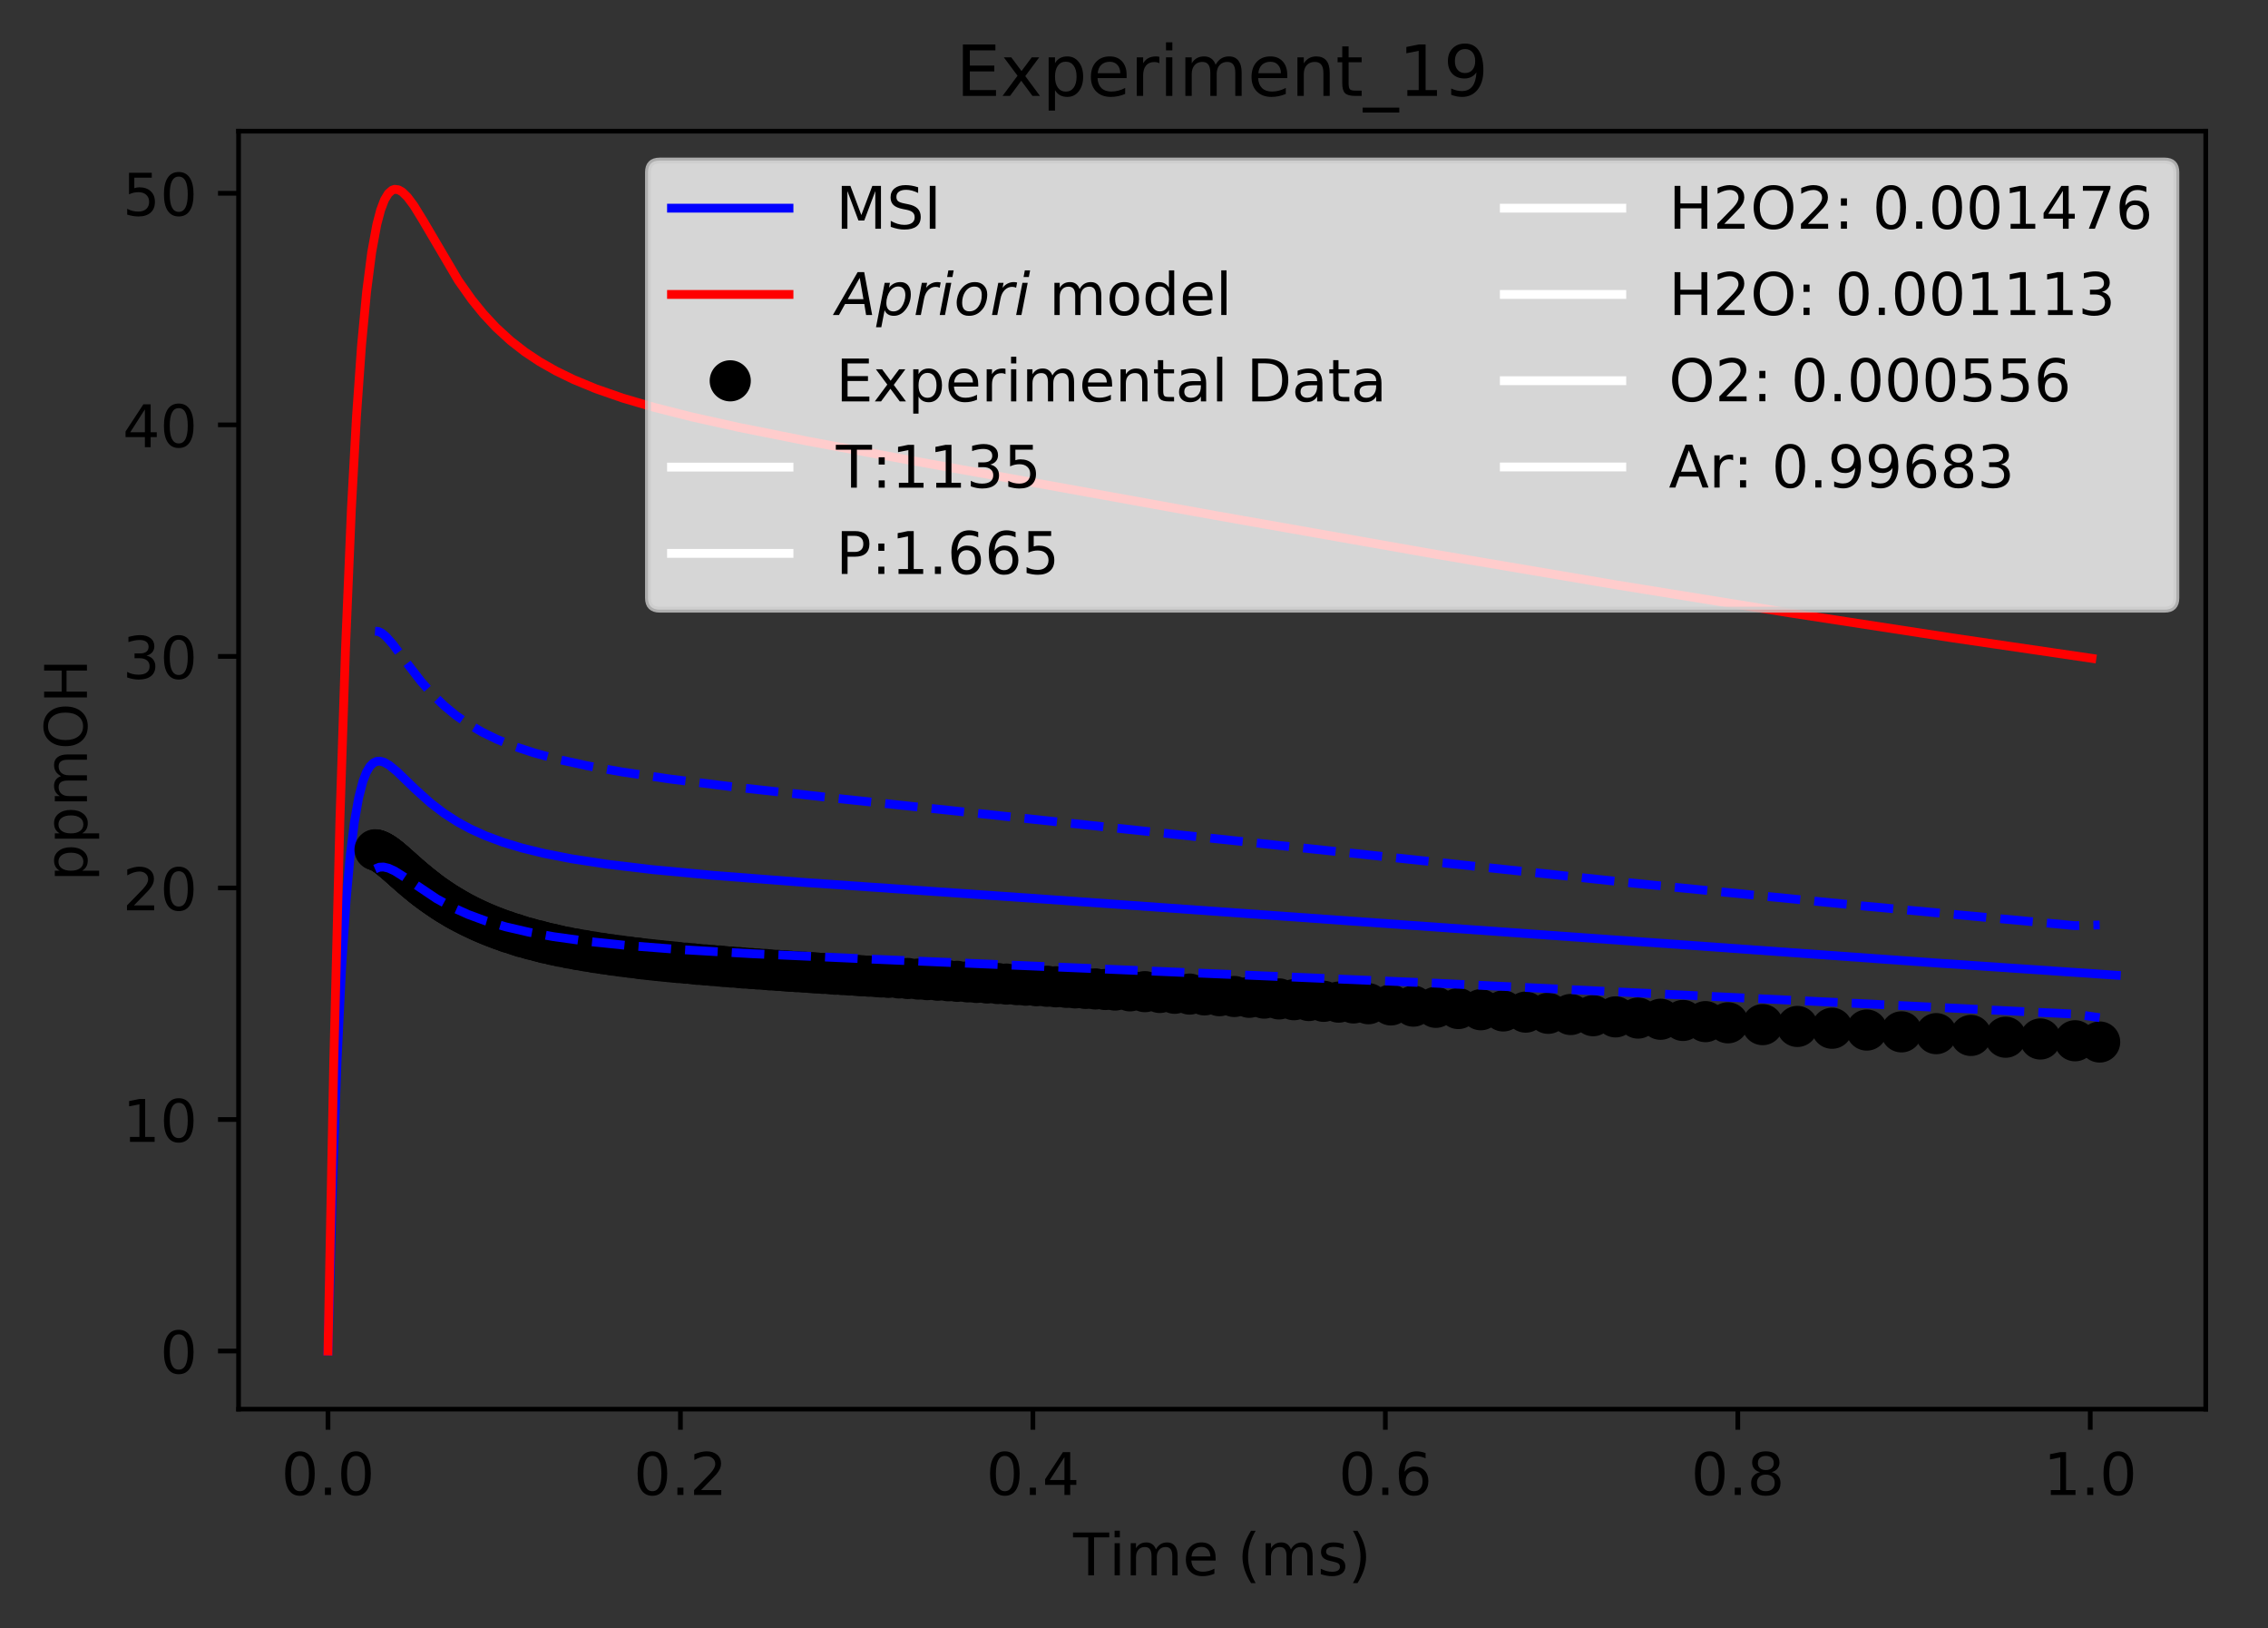 <?xml version="1.0" encoding="utf-8" standalone="no"?>
<!DOCTYPE svg PUBLIC "-//W3C//DTD SVG 1.1//EN"
  "http://www.w3.org/Graphics/SVG/1.1/DTD/svg11.dtd">
<!-- Created with matplotlib (http://matplotlib.org/) -->
<svg height="277pt" version="1.1" viewBox="0 0 386 277" width="386pt" xmlns="http://www.w3.org/2000/svg" xmlns:xlink="http://www.w3.org/1999/xlink">
 <rect x="0" y="0" width="386" height="277" fill="#333333" stroke="none"/>
 <defs>
  <style type="text/css">
*{stroke-linecap:butt;stroke-linejoin:round;}
  </style>
 </defs>
 <g id="figure_1">
  <g id="patch_1">
   <path d="M 0 277.314 
L 386.103 277.314 
L 386.103 0 
L 0 0 
z
" style="fill:none;"/>
  </g>
  <g id="axes_1">
   <g id="patch_2">
    <path d="M 40.603 239.758 
L 375.403 239.758 
L 375.403 22.318 
L 40.603 22.318 
z
" style="fill:none;"/>
   </g>
   <g id="matplotlib.axis_1">
    <g id="xtick_1">
     <g id="line2d_1">
      <defs>
       <path d="M 0 0 
L 0 3.5 
" id="mba4db82a99" style="stroke:#000000;stroke-width:0.8;"/>
      </defs>
      <g>
       <use style="stroke:#000000;stroke-width:0.8;" x="55.821" xlink:href="#mba4db82a99" y="239.758"/>
      </g>
     </g>
     <g id="text_1">
      <!-- 0.0 -->
      <defs>
       <path d="M 31.781 66.406 
Q 24.172 66.406 20.328 58.906 
Q 16.5 51.422 16.5 36.375 
Q 16.5 21.391 20.328 13.891 
Q 24.172 6.391 31.781 6.391 
Q 39.453 6.391 43.281 13.891 
Q 47.125 21.391 47.125 36.375 
Q 47.125 51.422 43.281 58.906 
Q 39.453 66.406 31.781 66.406 
z
M 31.781 74.219 
Q 44.047 74.219 50.516 64.516 
Q 56.984 54.828 56.984 36.375 
Q 56.984 17.969 50.516 8.266 
Q 44.047 -1.422 31.781 -1.422 
Q 19.531 -1.422 13.062 8.266 
Q 6.594 17.969 6.594 36.375 
Q 6.594 54.828 13.062 64.516 
Q 19.531 74.219 31.781 74.219 
z
" id="DejaVuSans-30"/>
       <path d="M 10.688 12.406 
L 21 12.406 
L 21 0 
L 10.688 0 
z
" id="DejaVuSans-2e"/>
      </defs>
      <g transform="translate(47.87 254.357)scale(0.1 -0.1)">
       <use xlink:href="#DejaVuSans-30"/>
       <use x="63.623" xlink:href="#DejaVuSans-2e"/>
       <use x="95.41" xlink:href="#DejaVuSans-30"/>
      </g>
     </g>
    </g>
    <g id="xtick_2">
     <g id="line2d_2">
      <g>
       <use style="stroke:#000000;stroke-width:0.8;" x="115.807" xlink:href="#mba4db82a99" y="239.758"/>
      </g>
     </g>
     <g id="text_2">
      <!-- 0.2 -->
      <defs>
       <path d="M 19.188 8.297 
L 53.609 8.297 
L 53.609 0 
L 7.328 0 
L 7.328 8.297 
Q 12.938 14.109 22.625 23.891 
Q 32.328 33.688 34.812 36.531 
Q 39.547 41.844 41.422 45.531 
Q 43.312 49.219 43.312 52.781 
Q 43.312 58.594 39.234 62.25 
Q 35.156 65.922 28.609 65.922 
Q 23.969 65.922 18.812 64.312 
Q 13.672 62.703 7.812 59.422 
L 7.812 69.391 
Q 13.766 71.781 18.938 73 
Q 24.125 74.219 28.422 74.219 
Q 39.75 74.219 46.484 68.547 
Q 53.219 62.891 53.219 53.422 
Q 53.219 48.922 51.531 44.891 
Q 49.859 40.875 45.406 35.406 
Q 44.188 33.984 37.641 27.219 
Q 31.109 20.453 19.188 8.297 
z
" id="DejaVuSans-32"/>
      </defs>
      <g transform="translate(107.855 254.357)scale(0.1 -0.1)">
       <use xlink:href="#DejaVuSans-30"/>
       <use x="63.623" xlink:href="#DejaVuSans-2e"/>
       <use x="95.41" xlink:href="#DejaVuSans-32"/>
      </g>
     </g>
    </g>
    <g id="xtick_3">
     <g id="line2d_3">
      <g>
       <use style="stroke:#000000;stroke-width:0.8;" x="175.792" xlink:href="#mba4db82a99" y="239.758"/>
      </g>
     </g>
     <g id="text_3">
      <!-- 0.4 -->
      <defs>
       <path d="M 37.797 64.312 
L 12.891 25.391 
L 37.797 25.391 
z
M 35.203 72.906 
L 47.609 72.906 
L 47.609 25.391 
L 58.016 25.391 
L 58.016 17.188 
L 47.609 17.188 
L 47.609 0 
L 37.797 0 
L 37.797 17.188 
L 4.891 17.188 
L 4.891 26.703 
z
" id="DejaVuSans-34"/>
      </defs>
      <g transform="translate(167.841 254.357)scale(0.1 -0.1)">
       <use xlink:href="#DejaVuSans-30"/>
       <use x="63.623" xlink:href="#DejaVuSans-2e"/>
       <use x="95.41" xlink:href="#DejaVuSans-34"/>
      </g>
     </g>
    </g>
    <g id="xtick_4">
     <g id="line2d_4">
      <g>
       <use style="stroke:#000000;stroke-width:0.8;" x="235.778" xlink:href="#mba4db82a99" y="239.758"/>
      </g>
     </g>
     <g id="text_4">
      <!-- 0.6 -->
      <defs>
       <path d="M 33.016 40.375 
Q 26.375 40.375 22.484 35.828 
Q 18.609 31.297 18.609 23.391 
Q 18.609 15.531 22.484 10.953 
Q 26.375 6.391 33.016 6.391 
Q 39.656 6.391 43.531 10.953 
Q 47.406 15.531 47.406 23.391 
Q 47.406 31.297 43.531 35.828 
Q 39.656 40.375 33.016 40.375 
z
M 52.594 71.297 
L 52.594 62.312 
Q 48.875 64.062 45.094 64.984 
Q 41.312 65.922 37.594 65.922 
Q 27.828 65.922 22.672 59.328 
Q 17.531 52.734 16.797 39.406 
Q 19.672 43.656 24.016 45.922 
Q 28.375 48.188 33.594 48.188 
Q 44.578 48.188 50.953 41.516 
Q 57.328 34.859 57.328 23.391 
Q 57.328 12.156 50.688 5.359 
Q 44.047 -1.422 33.016 -1.422 
Q 20.359 -1.422 13.672 8.266 
Q 6.984 17.969 6.984 36.375 
Q 6.984 53.656 15.188 63.938 
Q 23.391 74.219 37.203 74.219 
Q 40.922 74.219 44.703 73.484 
Q 48.484 72.75 52.594 71.297 
z
" id="DejaVuSans-36"/>
      </defs>
      <g transform="translate(227.826 254.357)scale(0.1 -0.1)">
       <use xlink:href="#DejaVuSans-30"/>
       <use x="63.623" xlink:href="#DejaVuSans-2e"/>
       <use x="95.41" xlink:href="#DejaVuSans-36"/>
      </g>
     </g>
    </g>
    <g id="xtick_5">
     <g id="line2d_5">
      <g>
       <use style="stroke:#000000;stroke-width:0.8;" x="295.764" xlink:href="#mba4db82a99" y="239.758"/>
      </g>
     </g>
     <g id="text_5">
      <!-- 0.8 -->
      <defs>
       <path d="M 31.781 34.625 
Q 24.75 34.625 20.719 30.859 
Q 16.703 27.094 16.703 20.516 
Q 16.703 13.922 20.719 10.156 
Q 24.75 6.391 31.781 6.391 
Q 38.812 6.391 42.859 10.172 
Q 46.922 13.969 46.922 20.516 
Q 46.922 27.094 42.891 30.859 
Q 38.875 34.625 31.781 34.625 
z
M 21.922 38.812 
Q 15.578 40.375 12.031 44.719 
Q 8.5 49.078 8.5 55.328 
Q 8.5 64.062 14.719 69.141 
Q 20.953 74.219 31.781 74.219 
Q 42.672 74.219 48.875 69.141 
Q 55.078 64.062 55.078 55.328 
Q 55.078 49.078 51.531 44.719 
Q 48 40.375 41.703 38.812 
Q 48.828 37.156 52.797 32.312 
Q 56.781 27.484 56.781 20.516 
Q 56.781 9.906 50.312 4.234 
Q 43.844 -1.422 31.781 -1.422 
Q 19.734 -1.422 13.25 4.234 
Q 6.781 9.906 6.781 20.516 
Q 6.781 27.484 10.781 32.312 
Q 14.797 37.156 21.922 38.812 
z
M 18.312 54.391 
Q 18.312 48.734 21.844 45.562 
Q 25.391 42.391 31.781 42.391 
Q 38.141 42.391 41.719 45.562 
Q 45.312 48.734 45.312 54.391 
Q 45.312 60.062 41.719 63.234 
Q 38.141 66.406 31.781 66.406 
Q 25.391 66.406 21.844 63.234 
Q 18.312 60.062 18.312 54.391 
z
" id="DejaVuSans-38"/>
      </defs>
      <g transform="translate(287.812 254.357)scale(0.1 -0.1)">
       <use xlink:href="#DejaVuSans-30"/>
       <use x="63.623" xlink:href="#DejaVuSans-2e"/>
       <use x="95.41" xlink:href="#DejaVuSans-38"/>
      </g>
     </g>
    </g>
    <g id="xtick_6">
     <g id="line2d_6">
      <g>
       <use style="stroke:#000000;stroke-width:0.8;" x="355.749" xlink:href="#mba4db82a99" y="239.758"/>
      </g>
     </g>
     <g id="text_6">
      <!-- 1.0 -->
      <defs>
       <path d="M 12.406 8.297 
L 28.516 8.297 
L 28.516 63.922 
L 10.984 60.406 
L 10.984 69.391 
L 28.422 72.906 
L 38.281 72.906 
L 38.281 8.297 
L 54.391 8.297 
L 54.391 0 
L 12.406 0 
z
" id="DejaVuSans-31"/>
      </defs>
      <g transform="translate(347.798 254.357)scale(0.1 -0.1)">
       <use xlink:href="#DejaVuSans-31"/>
       <use x="63.623" xlink:href="#DejaVuSans-2e"/>
       <use x="95.41" xlink:href="#DejaVuSans-30"/>
      </g>
     </g>
    </g>
    <g id="text_7">
     <!-- Time (ms) -->
     <defs>
      <path d="M -0.297 72.906 
L 61.375 72.906 
L 61.375 64.594 
L 35.5 64.594 
L 35.5 0 
L 25.594 0 
L 25.594 64.594 
L -0.297 64.594 
z
" id="DejaVuSans-54"/>
      <path d="M 9.422 54.688 
L 18.406 54.688 
L 18.406 0 
L 9.422 0 
z
M 9.422 75.984 
L 18.406 75.984 
L 18.406 64.594 
L 9.422 64.594 
z
" id="DejaVuSans-69"/>
      <path d="M 52 44.188 
Q 55.375 50.25 60.062 53.125 
Q 64.75 56 71.094 56 
Q 79.641 56 84.281 50.016 
Q 88.922 44.047 88.922 33.016 
L 88.922 0 
L 79.891 0 
L 79.891 32.719 
Q 79.891 40.578 77.094 44.375 
Q 74.312 48.188 68.609 48.188 
Q 61.625 48.188 57.562 43.547 
Q 53.516 38.922 53.516 30.906 
L 53.516 0 
L 44.484 0 
L 44.484 32.719 
Q 44.484 40.625 41.703 44.406 
Q 38.922 48.188 33.109 48.188 
Q 26.219 48.188 22.156 43.531 
Q 18.109 38.875 18.109 30.906 
L 18.109 0 
L 9.078 0 
L 9.078 54.688 
L 18.109 54.688 
L 18.109 46.188 
Q 21.188 51.219 25.484 53.609 
Q 29.781 56 35.688 56 
Q 41.656 56 45.828 52.969 
Q 50 49.953 52 44.188 
z
" id="DejaVuSans-6d"/>
      <path d="M 56.203 29.594 
L 56.203 25.203 
L 14.891 25.203 
Q 15.484 15.922 20.484 11.062 
Q 25.484 6.203 34.422 6.203 
Q 39.594 6.203 44.453 7.469 
Q 49.312 8.734 54.109 11.281 
L 54.109 2.781 
Q 49.266 0.734 44.188 -0.344 
Q 39.109 -1.422 33.891 -1.422 
Q 20.797 -1.422 13.156 6.188 
Q 5.516 13.812 5.516 26.812 
Q 5.516 40.234 12.766 48.109 
Q 20.016 56 32.328 56 
Q 43.359 56 49.781 48.891 
Q 56.203 41.797 56.203 29.594 
z
M 47.219 32.234 
Q 47.125 39.594 43.094 43.984 
Q 39.062 48.391 32.422 48.391 
Q 24.906 48.391 20.391 44.141 
Q 15.875 39.891 15.188 32.172 
z
" id="DejaVuSans-65"/>
      <path id="DejaVuSans-20"/>
      <path d="M 31 75.875 
Q 24.469 64.656 21.281 53.656 
Q 18.109 42.672 18.109 31.391 
Q 18.109 20.125 21.312 9.062 
Q 24.516 -2 31 -13.188 
L 23.188 -13.188 
Q 15.875 -1.703 12.234 9.375 
Q 8.594 20.453 8.594 31.391 
Q 8.594 42.281 12.203 53.312 
Q 15.828 64.359 23.188 75.875 
z
" id="DejaVuSans-28"/>
      <path d="M 44.281 53.078 
L 44.281 44.578 
Q 40.484 46.531 36.375 47.5 
Q 32.281 48.484 27.875 48.484 
Q 21.188 48.484 17.844 46.438 
Q 14.5 44.391 14.5 40.281 
Q 14.5 37.156 16.891 35.375 
Q 19.281 33.594 26.516 31.984 
L 29.594 31.297 
Q 39.156 29.25 43.188 25.516 
Q 47.219 21.781 47.219 15.094 
Q 47.219 7.469 41.188 3.016 
Q 35.156 -1.422 24.609 -1.422 
Q 20.219 -1.422 15.453 -0.562 
Q 10.688 0.297 5.422 2 
L 5.422 11.281 
Q 10.406 8.688 15.234 7.391 
Q 20.062 6.109 24.812 6.109 
Q 31.156 6.109 34.562 8.281 
Q 37.984 10.453 37.984 14.406 
Q 37.984 18.062 35.516 20.016 
Q 33.062 21.969 24.703 23.781 
L 21.578 24.516 
Q 13.234 26.266 9.516 29.906 
Q 5.812 33.547 5.812 39.891 
Q 5.812 47.609 11.281 51.797 
Q 16.75 56 26.812 56 
Q 31.781 56 36.172 55.266 
Q 40.578 54.547 44.281 53.078 
z
" id="DejaVuSans-73"/>
      <path d="M 8.016 75.875 
L 15.828 75.875 
Q 23.141 64.359 26.781 53.312 
Q 30.422 42.281 30.422 31.391 
Q 30.422 20.453 26.781 9.375 
Q 23.141 -1.703 15.828 -13.188 
L 8.016 -13.188 
Q 14.5 -2 17.703 9.062 
Q 20.906 20.125 20.906 31.391 
Q 20.906 42.672 17.703 53.656 
Q 14.5 64.656 8.016 75.875 
z
" id="DejaVuSans-29"/>
     </defs>
     <g transform="translate(182.65 268.035)scale(0.1 -0.1)">
      <use xlink:href="#DejaVuSans-54"/>
      <use x="61.037" xlink:href="#DejaVuSans-69"/>
      <use x="88.82" xlink:href="#DejaVuSans-6d"/>
      <use x="186.232" xlink:href="#DejaVuSans-65"/>
      <use x="247.756" xlink:href="#DejaVuSans-20"/>
      <use x="279.543" xlink:href="#DejaVuSans-28"/>
      <use x="318.557" xlink:href="#DejaVuSans-6d"/>
      <use x="415.969" xlink:href="#DejaVuSans-73"/>
      <use x="468.068" xlink:href="#DejaVuSans-29"/>
     </g>
    </g>
   </g>
   <g id="matplotlib.axis_2">
    <g id="ytick_1">
     <g id="line2d_7">
      <defs>
       <path d="M 0 0 
L -3.5 0 
" id="mf31b5144de" style="stroke:#000000;stroke-width:0.8;"/>
      </defs>
      <g>
       <use style="stroke:#000000;stroke-width:0.8;" x="40.603" xlink:href="#mf31b5144de" y="229.874"/>
      </g>
     </g>
     <g id="text_8">
      <!-- 0 -->
      <g transform="translate(27.241 233.674)scale(0.1 -0.1)">
       <use xlink:href="#DejaVuSans-30"/>
      </g>
     </g>
    </g>
    <g id="ytick_2">
     <g id="line2d_8">
      <g>
       <use style="stroke:#000000;stroke-width:0.8;" x="40.603" xlink:href="#mf31b5144de" y="190.477"/>
      </g>
     </g>
     <g id="text_9">
      <!-- 10 -->
      <g transform="translate(20.878 194.277)scale(0.1 -0.1)">
       <use xlink:href="#DejaVuSans-31"/>
       <use x="63.623" xlink:href="#DejaVuSans-30"/>
      </g>
     </g>
    </g>
    <g id="ytick_3">
     <g id="line2d_9">
      <g>
       <use style="stroke:#000000;stroke-width:0.8;" x="40.603" xlink:href="#mf31b5144de" y="151.08"/>
      </g>
     </g>
     <g id="text_10">
      <!-- 20 -->
      <g transform="translate(20.878 154.879)scale(0.1 -0.1)">
       <use xlink:href="#DejaVuSans-32"/>
       <use x="63.623" xlink:href="#DejaVuSans-30"/>
      </g>
     </g>
    </g>
    <g id="ytick_4">
     <g id="line2d_10">
      <g>
       <use style="stroke:#000000;stroke-width:0.8;" x="40.603" xlink:href="#mf31b5144de" y="111.683"/>
      </g>
     </g>
     <g id="text_11">
      <!-- 30 -->
      <defs>
       <path d="M 40.578 39.312 
Q 47.656 37.797 51.625 33 
Q 55.609 28.219 55.609 21.188 
Q 55.609 10.406 48.188 4.484 
Q 40.766 -1.422 27.094 -1.422 
Q 22.516 -1.422 17.656 -0.516 
Q 12.797 0.391 7.625 2.203 
L 7.625 11.719 
Q 11.719 9.328 16.594 8.109 
Q 21.484 6.891 26.812 6.891 
Q 36.078 6.891 40.938 10.547 
Q 45.797 14.203 45.797 21.188 
Q 45.797 27.641 41.281 31.266 
Q 36.766 34.906 28.719 34.906 
L 20.219 34.906 
L 20.219 43.016 
L 29.109 43.016 
Q 36.375 43.016 40.234 45.922 
Q 44.094 48.828 44.094 54.297 
Q 44.094 59.906 40.109 62.906 
Q 36.141 65.922 28.719 65.922 
Q 24.656 65.922 20.016 65.031 
Q 15.375 64.156 9.812 62.312 
L 9.812 71.094 
Q 15.438 72.656 20.344 73.438 
Q 25.25 74.219 29.594 74.219 
Q 40.828 74.219 47.359 69.109 
Q 53.906 64.016 53.906 55.328 
Q 53.906 49.266 50.438 45.094 
Q 46.969 40.922 40.578 39.312 
z
" id="DejaVuSans-33"/>
      </defs>
      <g transform="translate(20.878 115.482)scale(0.1 -0.1)">
       <use xlink:href="#DejaVuSans-33"/>
       <use x="63.623" xlink:href="#DejaVuSans-30"/>
      </g>
     </g>
    </g>
    <g id="ytick_5">
     <g id="line2d_11">
      <g>
       <use style="stroke:#000000;stroke-width:0.8;" x="40.603" xlink:href="#mf31b5144de" y="72.286"/>
      </g>
     </g>
     <g id="text_12">
      <!-- 40 -->
      <g transform="translate(20.878 76.085)scale(0.1 -0.1)">
       <use xlink:href="#DejaVuSans-34"/>
       <use x="63.623" xlink:href="#DejaVuSans-30"/>
      </g>
     </g>
    </g>
    <g id="ytick_6">
     <g id="line2d_12">
      <g>
       <use style="stroke:#000000;stroke-width:0.8;" x="40.603" xlink:href="#mf31b5144de" y="32.889"/>
      </g>
     </g>
     <g id="text_13">
      <!-- 50 -->
      <defs>
       <path d="M 10.797 72.906 
L 49.516 72.906 
L 49.516 64.594 
L 19.828 64.594 
L 19.828 46.734 
Q 21.969 47.469 24.109 47.828 
Q 26.266 48.188 28.422 48.188 
Q 40.625 48.188 47.75 41.5 
Q 54.891 34.812 54.891 23.391 
Q 54.891 11.625 47.562 5.094 
Q 40.234 -1.422 26.906 -1.422 
Q 22.312 -1.422 17.547 -0.641 
Q 12.797 0.141 7.719 1.703 
L 7.719 11.625 
Q 12.109 9.234 16.797 8.062 
Q 21.484 6.891 26.703 6.891 
Q 35.156 6.891 40.078 11.328 
Q 45.016 15.766 45.016 23.391 
Q 45.016 31 40.078 35.438 
Q 35.156 39.891 26.703 39.891 
Q 22.75 39.891 18.812 39.016 
Q 14.891 38.141 10.797 36.281 
z
" id="DejaVuSans-35"/>
      </defs>
      <g transform="translate(20.878 36.688)scale(0.1 -0.1)">
       <use xlink:href="#DejaVuSans-35"/>
       <use x="63.623" xlink:href="#DejaVuSans-30"/>
      </g>
     </g>
    </g>
    <g id="text_14">
     <!-- ppmOH -->
     <defs>
      <path d="M 18.109 8.203 
L 18.109 -20.797 
L 9.078 -20.797 
L 9.078 54.688 
L 18.109 54.688 
L 18.109 46.391 
Q 20.953 51.266 25.266 53.625 
Q 29.594 56 35.594 56 
Q 45.562 56 51.781 48.094 
Q 58.016 40.188 58.016 27.297 
Q 58.016 14.406 51.781 6.484 
Q 45.562 -1.422 35.594 -1.422 
Q 29.594 -1.422 25.266 0.953 
Q 20.953 3.328 18.109 8.203 
z
M 48.688 27.297 
Q 48.688 37.203 44.609 42.844 
Q 40.531 48.484 33.406 48.484 
Q 26.266 48.484 22.188 42.844 
Q 18.109 37.203 18.109 27.297 
Q 18.109 17.391 22.188 11.75 
Q 26.266 6.109 33.406 6.109 
Q 40.531 6.109 44.609 11.75 
Q 48.688 17.391 48.688 27.297 
z
" id="DejaVuSans-70"/>
      <path d="M 39.406 66.219 
Q 28.656 66.219 22.328 58.203 
Q 16.016 50.203 16.016 36.375 
Q 16.016 22.609 22.328 14.594 
Q 28.656 6.594 39.406 6.594 
Q 50.141 6.594 56.422 14.594 
Q 62.703 22.609 62.703 36.375 
Q 62.703 50.203 56.422 58.203 
Q 50.141 66.219 39.406 66.219 
z
M 39.406 74.219 
Q 54.734 74.219 63.906 63.938 
Q 73.094 53.656 73.094 36.375 
Q 73.094 19.141 63.906 8.859 
Q 54.734 -1.422 39.406 -1.422 
Q 24.031 -1.422 14.812 8.828 
Q 5.609 19.094 5.609 36.375 
Q 5.609 53.656 14.812 63.938 
Q 24.031 74.219 39.406 74.219 
z
" id="DejaVuSans-4f"/>
      <path d="M 9.812 72.906 
L 19.672 72.906 
L 19.672 43.016 
L 55.516 43.016 
L 55.516 72.906 
L 65.375 72.906 
L 65.375 0 
L 55.516 0 
L 55.516 34.719 
L 19.672 34.719 
L 19.672 0 
L 9.812 0 
z
" id="DejaVuSans-48"/>
     </defs>
     <g transform="translate(14.798 149.953)rotate(-90)scale(0.1 -0.1)">
      <use xlink:href="#DejaVuSans-70"/>
      <use x="63.477" xlink:href="#DejaVuSans-70"/>
      <use x="126.953" xlink:href="#DejaVuSans-6d"/>
      <use x="224.365" xlink:href="#DejaVuSans-4f"/>
      <use x="303.076" xlink:href="#DejaVuSans-48"/>
     </g>
    </g>
   </g>
   <g id="line2d_13">
    <path clip-path="url(#pb04ad75b4d)" d="M 55.821 229.874 
L 56.612 201.011 
L 57.375 180.224 
L 58.144 164.606 
L 58.913 153.13 
L 59.591 145.676 
L 60.319 139.831 
L 61.046 135.713 
L 61.774 132.917 
L 62.356 131.413 
L 62.938 130.418 
L 63.52 129.825 
L 64.102 129.544 
L 64.684 129.507 
L 65.342 129.685 
L 66.22 130.181 
L 67.537 131.254 
L 70.61 134.224 
L 73.251 136.598 
L 75.581 138.381 
L 77.911 139.878 
L 80.076 141.048 
L 82.579 142.183 
L 85.582 143.301 
L 88.848 144.289 
L 92.666 145.22 
L 97.247 146.113 
L 103.354 147.046 
L 111.013 147.958 
L 121.373 148.935 
L 137.488 150.186 
L 178.146 153.014 
L 239.932 157.424 
L 329.866 163.867 
L 360.185 165.932 
L 360.185 165.932 
" style="fill:none;stroke:#0000ff;stroke-linecap:square;stroke-width:1.5;"/>
   </g>
   <g id="line2d_14">
    <path clip-path="url(#pb04ad75b4d)" d="M 55.821 229.874 
L 56.802 180.783 
L 57.847 139.672 
L 58.803 110.352 
L 59.808 86.546 
L 60.67 70.858 
L 61.531 58.766 
L 62.392 49.649 
L 63.262 42.919 
L 64.131 38.197 
L 64.783 35.727 
L 65.435 34.012 
L 66.087 32.924 
L 66.739 32.353 
L 67.173 32.211 
L 67.825 32.294 
L 68.477 32.669 
L 69.346 33.518 
L 70.433 34.974 
L 71.954 37.444 
L 77.987 47.699 
L 80.292 50.967 
L 82.268 53.405 
L 84.411 55.704 
L 86.884 57.97 
L 89.357 59.892 
L 91.83 61.534 
L 94.601 63.111 
L 97.636 64.588 
L 101.431 66.154 
L 105.983 67.737 
L 111.295 69.302 
L 117.757 70.939 
L 125.754 72.718 
L 137.488 75.066 
L 155.255 78.382 
L 206.996 87.731 
L 244.562 94.348 
L 275.213 99.536 
L 304.637 104.286 
L 332.183 108.517 
L 356.031 112.016 
L 356.031 112.016 
" style="fill:none;stroke:#ff0000;stroke-linecap:square;stroke-width:1.5;"/>
   </g>
   <g id="line2d_15">
    <defs>
     <path d="M 0 3 
C 0.796 3 1.559 2.684 2.121 2.121 
C 2.684 1.559 3 0.796 3 0 
C 3 -0.796 2.684 -1.559 2.121 -2.121 
C 1.559 -2.684 0.796 -3 0 -3 
C -0.796 -3 -1.559 -2.684 -2.121 -2.121 
C -2.684 -1.559 -3 -0.796 -3 0 
C -3 0.796 -2.684 1.559 -2.121 2.121 
C -1.559 2.684 -0.796 3 0 3 
z
" id="m608b9bd41b" style="stroke:#000000;"/>
    </defs>
    <g clip-path="url(#pb04ad75b4d)">
     <use style="stroke:#000000;" x="63.829" xlink:href="#m608b9bd41b" y="144.591"/>
     <use style="stroke:#000000;" x="63.979" xlink:href="#m608b9bd41b" y="144.621"/>
     <use style="stroke:#000000;" x="64.129" xlink:href="#m608b9bd41b" y="144.66"/>
     <use style="stroke:#000000;" x="64.279" xlink:href="#m608b9bd41b" y="144.708"/>
     <use style="stroke:#000000;" x="64.399" xlink:href="#m608b9bd41b" y="144.764"/>
     <use style="stroke:#000000;" x="64.549" xlink:href="#m608b9bd41b" y="144.827"/>
     <use style="stroke:#000000;" x="64.699" xlink:href="#m608b9bd41b" y="144.897"/>
     <use style="stroke:#000000;" x="64.849" xlink:href="#m608b9bd41b" y="144.973"/>
     <use style="stroke:#000000;" x="64.999" xlink:href="#m608b9bd41b" y="145.055"/>
     <use style="stroke:#000000;" x="65.119" xlink:href="#m608b9bd41b" y="145.141"/>
     <use style="stroke:#000000;" x="65.269" xlink:href="#m608b9bd41b" y="145.233"/>
     <use style="stroke:#000000;" x="65.419" xlink:href="#m608b9bd41b" y="145.329"/>
     <use style="stroke:#000000;" x="65.569" xlink:href="#m608b9bd41b" y="145.428"/>
     <use style="stroke:#000000;" x="65.719" xlink:href="#m608b9bd41b" y="145.531"/>
     <use style="stroke:#000000;" x="65.839" xlink:href="#m608b9bd41b" y="145.638"/>
     <use style="stroke:#000000;" x="65.989" xlink:href="#m608b9bd41b" y="145.747"/>
     <use style="stroke:#000000;" x="66.139" xlink:href="#m608b9bd41b" y="145.859"/>
     <use style="stroke:#000000;" x="66.289" xlink:href="#m608b9bd41b" y="145.974"/>
     <use style="stroke:#000000;" x="66.439" xlink:href="#m608b9bd41b" y="146.09"/>
     <use style="stroke:#000000;" x="66.559" xlink:href="#m608b9bd41b" y="146.209"/>
     <use style="stroke:#000000;" x="66.709" xlink:href="#m608b9bd41b" y="146.329"/>
     <use style="stroke:#000000;" x="66.859" xlink:href="#m608b9bd41b" y="146.451"/>
     <use style="stroke:#000000;" x="67.009" xlink:href="#m608b9bd41b" y="146.574"/>
     <use style="stroke:#000000;" x="67.159" xlink:href="#m608b9bd41b" y="146.698"/>
     <use style="stroke:#000000;" x="67.369" xlink:href="#m608b9bd41b" y="146.886"/>
     <use style="stroke:#000000;" x="67.578" xlink:href="#m608b9bd41b" y="147.075"/>
     <use style="stroke:#000000;" x="67.788" xlink:href="#m608b9bd41b" y="147.267"/>
     <use style="stroke:#000000;" x="68.028" xlink:href="#m608b9bd41b" y="147.459"/>
     <use style="stroke:#000000;" x="68.238" xlink:href="#m608b9bd41b" y="147.651"/>
     <use style="stroke:#000000;" x="68.448" xlink:href="#m608b9bd41b" y="147.844"/>
     <use style="stroke:#000000;" x="68.658" xlink:href="#m608b9bd41b" y="148.036"/>
     <use style="stroke:#000000;" x="68.868" xlink:href="#m608b9bd41b" y="148.229"/>
     <use style="stroke:#000000;" x="69.108" xlink:href="#m608b9bd41b" y="148.42"/>
     <use style="stroke:#000000;" x="69.318" xlink:href="#m608b9bd41b" y="148.611"/>
     <use style="stroke:#000000;" x="69.528" xlink:href="#m608b9bd41b" y="148.801"/>
     <use style="stroke:#000000;" x="69.738" xlink:href="#m608b9bd41b" y="148.989"/>
     <use style="stroke:#000000;" x="69.948" xlink:href="#m608b9bd41b" y="149.177"/>
     <use style="stroke:#000000;" x="70.188" xlink:href="#m608b9bd41b" y="149.363"/>
     <use style="stroke:#000000;" x="70.398" xlink:href="#m608b9bd41b" y="149.548"/>
     <use style="stroke:#000000;" x="70.608" xlink:href="#m608b9bd41b" y="149.731"/>
     <use style="stroke:#000000;" x="70.818" xlink:href="#m608b9bd41b" y="149.912"/>
     <use style="stroke:#000000;" x="71.058" xlink:href="#m608b9bd41b" y="150.092"/>
     <use style="stroke:#000000;" x="71.268" xlink:href="#m608b9bd41b" y="150.271"/>
     <use style="stroke:#000000;" x="71.478" xlink:href="#m608b9bd41b" y="150.447"/>
     <use style="stroke:#000000;" x="71.687" xlink:href="#m608b9bd41b" y="150.622"/>
     <use style="stroke:#000000;" x="71.897" xlink:href="#m608b9bd41b" y="150.795"/>
     <use style="stroke:#000000;" x="72.137" xlink:href="#m608b9bd41b" y="150.965"/>
     <use style="stroke:#000000;" x="72.347" xlink:href="#m608b9bd41b" y="151.134"/>
     <use style="stroke:#000000;" x="72.557" xlink:href="#m608b9bd41b" y="151.301"/>
     <use style="stroke:#000000;" x="72.767" xlink:href="#m608b9bd41b" y="151.466"/>
     <use style="stroke:#000000;" x="73.007" xlink:href="#m608b9bd41b" y="151.63"/>
     <use style="stroke:#000000;" x="73.307" xlink:href="#m608b9bd41b" y="151.871"/>
     <use style="stroke:#000000;" x="73.637" xlink:href="#m608b9bd41b" y="152.108"/>
     <use style="stroke:#000000;" x="73.967" xlink:href="#m608b9bd41b" y="152.341"/>
     <use style="stroke:#000000;" x="74.297" xlink:href="#m608b9bd41b" y="152.57"/>
     <use style="stroke:#000000;" x="74.627" xlink:href="#m608b9bd41b" y="152.794"/>
     <use style="stroke:#000000;" x="74.957" xlink:href="#m608b9bd41b" y="153.015"/>
     <use style="stroke:#000000;" x="75.257" xlink:href="#m608b9bd41b" y="153.23"/>
     <use style="stroke:#000000;" x="75.587" xlink:href="#m608b9bd41b" y="153.442"/>
     <use style="stroke:#000000;" x="75.916" xlink:href="#m608b9bd41b" y="153.65"/>
     <use style="stroke:#000000;" x="76.246" xlink:href="#m608b9bd41b" y="153.854"/>
     <use style="stroke:#000000;" x="76.576" xlink:href="#m608b9bd41b" y="154.054"/>
     <use style="stroke:#000000;" x="76.906" xlink:href="#m608b9bd41b" y="154.25"/>
     <use style="stroke:#000000;" x="77.236" xlink:href="#m608b9bd41b" y="154.442"/>
     <use style="stroke:#000000;" x="77.536" xlink:href="#m608b9bd41b" y="154.631"/>
     <use style="stroke:#000000;" x="77.866" xlink:href="#m608b9bd41b" y="154.816"/>
     <use style="stroke:#000000;" x="78.196" xlink:href="#m608b9bd41b" y="154.997"/>
     <use style="stroke:#000000;" x="78.676" xlink:href="#m608b9bd41b" y="155.263"/>
     <use style="stroke:#000000;" x="79.186" xlink:href="#m608b9bd41b" y="155.521"/>
     <use style="stroke:#000000;" x="79.666" xlink:href="#m608b9bd41b" y="155.772"/>
     <use style="stroke:#000000;" x="80.145" xlink:href="#m608b9bd41b" y="156.015"/>
     <use style="stroke:#000000;" x="80.655" xlink:href="#m608b9bd41b" y="156.251"/>
     <use style="stroke:#000000;" x="81.135" xlink:href="#m608b9bd41b" y="156.48"/>
     <use style="stroke:#000000;" x="81.615" xlink:href="#m608b9bd41b" y="156.703"/>
     <use style="stroke:#000000;" x="82.095" xlink:href="#m608b9bd41b" y="156.919"/>
     <use style="stroke:#000000;" x="82.605" xlink:href="#m608b9bd41b" y="157.13"/>
     <use style="stroke:#000000;" x="83.085" xlink:href="#m608b9bd41b" y="157.334"/>
     <use style="stroke:#000000;" x="83.565" xlink:href="#m608b9bd41b" y="157.532"/>
     <use style="stroke:#000000;" x="84.075" xlink:href="#m608b9bd41b" y="157.725"/>
     <use style="stroke:#000000;" x="84.554" xlink:href="#m608b9bd41b" y="157.912"/>
     <use style="stroke:#000000;" x="85.034" xlink:href="#m608b9bd41b" y="158.094"/>
     <use style="stroke:#000000;" x="85.514" xlink:href="#m608b9bd41b" y="158.271"/>
     <use style="stroke:#000000;" x="86.114" xlink:href="#m608b9bd41b" y="158.442"/>
     <use style="stroke:#000000;" x="86.414" xlink:href="#m608b9bd41b" y="158.609"/>
     <use style="stroke:#000000;" x="87.014" xlink:href="#m608b9bd41b" y="158.772"/>
     <use style="stroke:#000000;" x="87.614" xlink:href="#m608b9bd41b" y="158.93"/>
     <use style="stroke:#000000;" x="87.914" xlink:href="#m608b9bd41b" y="159.083"/>
     <use style="stroke:#000000;" x="88.513" xlink:href="#m608b9bd41b" y="159.233"/>
     <use style="stroke:#000000;" x="88.813" xlink:href="#m608b9bd41b" y="159.378"/>
     <use style="stroke:#000000;" x="89.413" xlink:href="#m608b9bd41b" y="159.519"/>
     <use style="stroke:#000000;" x="90.013" xlink:href="#m608b9bd41b" y="159.657"/>
     <use style="stroke:#000000;" x="90.313" xlink:href="#m608b9bd41b" y="159.791"/>
     <use style="stroke:#000000;" x="90.913" xlink:href="#m608b9bd41b" y="159.922"/>
     <use style="stroke:#000000;" x="91.513" xlink:href="#m608b9bd41b" y="160.049"/>
     <use style="stroke:#000000;" x="91.813" xlink:href="#m608b9bd41b" y="160.172"/>
     <use style="stroke:#000000;" x="92.412" xlink:href="#m608b9bd41b" y="160.293"/>
     <use style="stroke:#000000;" x="92.712" xlink:href="#m608b9bd41b" y="160.41"/>
     <use style="stroke:#000000;" x="93.312" xlink:href="#m608b9bd41b" y="160.525"/>
     <use style="stroke:#000000;" x="93.912" xlink:href="#m608b9bd41b" y="160.636"/>
     <use style="stroke:#000000;" x="94.212" xlink:href="#m608b9bd41b" y="160.745"/>
     <use style="stroke:#000000;" x="94.812" xlink:href="#m608b9bd41b" y="160.851"/>
     <use style="stroke:#000000;" x="95.412" xlink:href="#m608b9bd41b" y="161.007"/>
     <use style="stroke:#000000;" x="96.312" xlink:href="#m608b9bd41b" y="161.158"/>
     <use style="stroke:#000000;" x="96.911" xlink:href="#m608b9bd41b" y="161.303"/>
     <use style="stroke:#000000;" x="97.811" xlink:href="#m608b9bd41b" y="161.443"/>
     <use style="stroke:#000000;" x="98.411" xlink:href="#m608b9bd41b" y="161.578"/>
     <use style="stroke:#000000;" x="99.311" xlink:href="#m608b9bd41b" y="161.709"/>
     <use style="stroke:#000000;" x="99.911" xlink:href="#m608b9bd41b" y="161.835"/>
     <use style="stroke:#000000;" x="100.81" xlink:href="#m608b9bd41b" y="161.957"/>
     <use style="stroke:#000000;" x="101.41" xlink:href="#m608b9bd41b" y="162.075"/>
     <use style="stroke:#000000;" x="102.31" xlink:href="#m608b9bd41b" y="162.189"/>
     <use style="stroke:#000000;" x="102.91" xlink:href="#m608b9bd41b" y="162.299"/>
     <use style="stroke:#000000;" x="103.81" xlink:href="#m608b9bd41b" y="162.407"/>
     <use style="stroke:#000000;" x="104.41" xlink:href="#m608b9bd41b" y="162.511"/>
     <use style="stroke:#000000;" x="105.309" xlink:href="#m608b9bd41b" y="162.612"/>
     <use style="stroke:#000000;" x="105.909" xlink:href="#m608b9bd41b" y="162.71"/>
     <use style="stroke:#000000;" x="106.809" xlink:href="#m608b9bd41b" y="162.805"/>
     <use style="stroke:#000000;" x="107.409" xlink:href="#m608b9bd41b" y="162.898"/>
     <use style="stroke:#000000;" x="108.309" xlink:href="#m608b9bd41b" y="162.988"/>
     <use style="stroke:#000000;" x="108.909" xlink:href="#m608b9bd41b" y="163.076"/>
     <use style="stroke:#000000;" x="109.508" xlink:href="#m608b9bd41b" y="163.161"/>
     <use style="stroke:#000000;" x="110.408" xlink:href="#m608b9bd41b" y="163.244"/>
     <use style="stroke:#000000;" x="111.008" xlink:href="#m608b9bd41b" y="163.326"/>
     <use style="stroke:#000000;" x="111.908" xlink:href="#m608b9bd41b" y="163.406"/>
     <use style="stroke:#000000;" x="112.508" xlink:href="#m608b9bd41b" y="163.483"/>
     <use style="stroke:#000000;" x="113.407" xlink:href="#m608b9bd41b" y="163.559"/>
     <use style="stroke:#000000;" x="114.007" xlink:href="#m608b9bd41b" y="163.633"/>
     <use style="stroke:#000000;" x="114.907" xlink:href="#m608b9bd41b" y="163.706"/>
     <use style="stroke:#000000;" x="115.507" xlink:href="#m608b9bd41b" y="163.777"/>
     <use style="stroke:#000000;" x="116.707" xlink:href="#m608b9bd41b" y="163.881"/>
     <use style="stroke:#000000;" x="117.906" xlink:href="#m608b9bd41b" y="163.982"/>
     <use style="stroke:#000000;" x="118.806" xlink:href="#m608b9bd41b" y="164.08"/>
     <use style="stroke:#000000;" x="120.006" xlink:href="#m608b9bd41b" y="164.176"/>
     <use style="stroke:#000000;" x="121.206" xlink:href="#m608b9bd41b" y="164.269"/>
     <use style="stroke:#000000;" x="122.405" xlink:href="#m608b9bd41b" y="164.36"/>
     <use style="stroke:#000000;" x="123.305" xlink:href="#m608b9bd41b" y="164.449"/>
     <use style="stroke:#000000;" x="124.505" xlink:href="#m608b9bd41b" y="164.536"/>
     <use style="stroke:#000000;" x="125.704" xlink:href="#m608b9bd41b" y="164.622"/>
     <use style="stroke:#000000;" x="126.604" xlink:href="#m608b9bd41b" y="164.705"/>
     <use style="stroke:#000000;" x="127.804" xlink:href="#m608b9bd41b" y="164.787"/>
     <use style="stroke:#000000;" x="129.004" xlink:href="#m608b9bd41b" y="164.868"/>
     <use style="stroke:#000000;" x="130.203" xlink:href="#m608b9bd41b" y="164.947"/>
     <use style="stroke:#000000;" x="131.103" xlink:href="#m608b9bd41b" y="165.026"/>
     <use style="stroke:#000000;" x="132.303" xlink:href="#m608b9bd41b" y="165.102"/>
     <use style="stroke:#000000;" x="133.503" xlink:href="#m608b9bd41b" y="165.178"/>
     <use style="stroke:#000000;" x="134.402" xlink:href="#m608b9bd41b" y="165.253"/>
     <use style="stroke:#000000;" x="135.602" xlink:href="#m608b9bd41b" y="165.327"/>
     <use style="stroke:#000000;" x="136.802" xlink:href="#m608b9bd41b" y="165.4"/>
     <use style="stroke:#000000;" x="138.002" xlink:href="#m608b9bd41b" y="165.472"/>
     <use style="stroke:#000000;" x="138.901" xlink:href="#m608b9bd41b" y="165.543"/>
     <use style="stroke:#000000;" x="140.101" xlink:href="#m608b9bd41b" y="165.614"/>
     <use style="stroke:#000000;" x="141.301" xlink:href="#m608b9bd41b" y="165.684"/>
     <use style="stroke:#000000;" x="142.201" xlink:href="#m608b9bd41b" y="165.753"/>
     <use style="stroke:#000000;" x="143.4" xlink:href="#m608b9bd41b" y="165.822"/>
     <use style="stroke:#000000;" x="144.6" xlink:href="#m608b9bd41b" y="165.89"/>
     <use style="stroke:#000000;" x="145.8" xlink:href="#m608b9bd41b" y="165.958"/>
     <use style="stroke:#000000;" x="146.699" xlink:href="#m608b9bd41b" y="166.025"/>
     <use style="stroke:#000000;" x="147.899" xlink:href="#m608b9bd41b" y="166.092"/>
     <use style="stroke:#000000;" x="149.099" xlink:href="#m608b9bd41b" y="166.159"/>
     <use style="stroke:#000000;" x="149.999" xlink:href="#m608b9bd41b" y="166.224"/>
     <use style="stroke:#000000;" x="151.198" xlink:href="#m608b9bd41b" y="166.29"/>
     <use style="stroke:#000000;" x="152.998" xlink:href="#m608b9bd41b" y="166.388"/>
     <use style="stroke:#000000;" x="154.498" xlink:href="#m608b9bd41b" y="166.486"/>
     <use style="stroke:#000000;" x="156.297" xlink:href="#m608b9bd41b" y="166.583"/>
     <use style="stroke:#000000;" x="157.797" xlink:href="#m608b9bd41b" y="166.679"/>
     <use style="stroke:#000000;" x="159.596" xlink:href="#m608b9bd41b" y="166.775"/>
     <use style="stroke:#000000;" x="161.396" xlink:href="#m608b9bd41b" y="166.87"/>
     <use style="stroke:#000000;" x="162.896" xlink:href="#m608b9bd41b" y="166.965"/>
     <use style="stroke:#000000;" x="164.695" xlink:href="#m608b9bd41b" y="167.059"/>
     <use style="stroke:#000000;" x="166.195" xlink:href="#m608b9bd41b" y="167.153"/>
     <use style="stroke:#000000;" x="167.994" xlink:href="#m608b9bd41b" y="167.247"/>
     <use style="stroke:#000000;" x="169.794" xlink:href="#m608b9bd41b" y="167.341"/>
     <use style="stroke:#000000;" x="171.294" xlink:href="#m608b9bd41b" y="167.434"/>
     <use style="stroke:#000000;" x="173.093" xlink:href="#m608b9bd41b" y="167.527"/>
     <use style="stroke:#000000;" x="174.593" xlink:href="#m608b9bd41b" y="167.619"/>
     <use style="stroke:#000000;" x="176.392" xlink:href="#m608b9bd41b" y="167.712"/>
     <use style="stroke:#000000;" x="178.192" xlink:href="#m608b9bd41b" y="167.805"/>
     <use style="stroke:#000000;" x="179.691" xlink:href="#m608b9bd41b" y="167.897"/>
     <use style="stroke:#000000;" x="181.491" xlink:href="#m608b9bd41b" y="167.989"/>
     <use style="stroke:#000000;" x="182.991" xlink:href="#m608b9bd41b" y="168.081"/>
     <use style="stroke:#000000;" x="184.751" xlink:href="#m608b9bd41b" y="168.173"/>
     <use style="stroke:#000000;" x="186.427" xlink:href="#m608b9bd41b" y="168.264"/>
     <use style="stroke:#000000;" x="188.102" xlink:href="#m608b9bd41b" y="168.355"/>
     <use style="stroke:#000000;" x="189.778" xlink:href="#m608b9bd41b" y="168.447"/>
     <use style="stroke:#000000;" x="192.315" xlink:href="#m608b9bd41b" y="168.585"/>
     <use style="stroke:#000000;" x="194.851" xlink:href="#m608b9bd41b" y="168.723"/>
     <use style="stroke:#000000;" x="197.387" xlink:href="#m608b9bd41b" y="168.861"/>
     <use style="stroke:#000000;" x="199.923" xlink:href="#m608b9bd41b" y="168.998"/>
     <use style="stroke:#000000;" x="202.46" xlink:href="#m608b9bd41b" y="169.136"/>
     <use style="stroke:#000000;" x="204.996" xlink:href="#m608b9bd41b" y="169.273"/>
     <use style="stroke:#000000;" x="207.532" xlink:href="#m608b9bd41b" y="169.41"/>
     <use style="stroke:#000000;" x="210.069" xlink:href="#m608b9bd41b" y="169.547"/>
     <use style="stroke:#000000;" x="212.605" xlink:href="#m608b9bd41b" y="169.684"/>
     <use style="stroke:#000000;" x="215.141" xlink:href="#m608b9bd41b" y="169.821"/>
     <use style="stroke:#000000;" x="217.678" xlink:href="#m608b9bd41b" y="169.958"/>
     <use style="stroke:#000000;" x="220.214" xlink:href="#m608b9bd41b" y="170.094"/>
     <use style="stroke:#000000;" x="222.75" xlink:href="#m608b9bd41b" y="170.231"/>
     <use style="stroke:#000000;" x="225.287" xlink:href="#m608b9bd41b" y="170.367"/>
     <use style="stroke:#000000;" x="227.823" xlink:href="#m608b9bd41b" y="170.503"/>
     <use style="stroke:#000000;" x="230.359" xlink:href="#m608b9bd41b" y="170.64"/>
     <use style="stroke:#000000;" x="232.895" xlink:href="#m608b9bd41b" y="170.776"/>
     <use style="stroke:#000000;" x="236.72" xlink:href="#m608b9bd41b" y="170.98"/>
     <use style="stroke:#000000;" x="240.544" xlink:href="#m608b9bd41b" y="171.185"/>
     <use style="stroke:#000000;" x="244.368" xlink:href="#m608b9bd41b" y="171.39"/>
     <use style="stroke:#000000;" x="248.192" xlink:href="#m608b9bd41b" y="171.594"/>
     <use style="stroke:#000000;" x="252.016" xlink:href="#m608b9bd41b" y="171.798"/>
     <use style="stroke:#000000;" x="255.84" xlink:href="#m608b9bd41b" y="172.002"/>
     <use style="stroke:#000000;" x="259.665" xlink:href="#m608b9bd41b" y="172.205"/>
     <use style="stroke:#000000;" x="263.489" xlink:href="#m608b9bd41b" y="172.409"/>
     <use style="stroke:#000000;" x="267.313" xlink:href="#m608b9bd41b" y="172.612"/>
     <use style="stroke:#000000;" x="271.137" xlink:href="#m608b9bd41b" y="172.814"/>
     <use style="stroke:#000000;" x="274.961" xlink:href="#m608b9bd41b" y="173.017"/>
     <use style="stroke:#000000;" x="278.786" xlink:href="#m608b9bd41b" y="173.219"/>
     <use style="stroke:#000000;" x="282.61" xlink:href="#m608b9bd41b" y="173.421"/>
     <use style="stroke:#000000;" x="286.434" xlink:href="#m608b9bd41b" y="173.622"/>
     <use style="stroke:#000000;" x="290.258" xlink:href="#m608b9bd41b" y="173.823"/>
     <use style="stroke:#000000;" x="294.082" xlink:href="#m608b9bd41b" y="174.024"/>
     <use style="stroke:#000000;" x="299.99" xlink:href="#m608b9bd41b" y="174.334"/>
     <use style="stroke:#000000;" x="305.898" xlink:href="#m608b9bd41b" y="174.642"/>
     <use style="stroke:#000000;" x="311.806" xlink:href="#m608b9bd41b" y="174.95"/>
     <use style="stroke:#000000;" x="317.714" xlink:href="#m608b9bd41b" y="175.257"/>
     <use style="stroke:#000000;" x="323.621" xlink:href="#m608b9bd41b" y="175.563"/>
     <use style="stroke:#000000;" x="329.529" xlink:href="#m608b9bd41b" y="175.868"/>
     <use style="stroke:#000000;" x="335.437" xlink:href="#m608b9bd41b" y="176.172"/>
     <use style="stroke:#000000;" x="341.345" xlink:href="#m608b9bd41b" y="176.475"/>
     <use style="stroke:#000000;" x="347.253" xlink:href="#m608b9bd41b" y="176.777"/>
     <use style="stroke:#000000;" x="353.161" xlink:href="#m608b9bd41b" y="177.078"/>
     <use style="stroke:#000000;" x="357.351" xlink:href="#m608b9bd41b" y="177.29"/>
    </g>
   </g>
   <g id="line2d_16">
    <path clip-path="url(#pb04ad75b4d)" d="M 63.829 107.391 
L 64.399 107.433 
L 64.999 107.732 
L 65.719 108.33 
L 66.859 109.619 
L 69.108 112.632 
L 71.687 115.976 
L 73.637 118.174 
L 75.587 120.065 
L 77.536 121.676 
L 79.666 123.165 
L 82.095 124.585 
L 84.554 125.782 
L 87.614 127.014 
L 90.913 128.103 
L 94.812 129.161 
L 99.911 130.282 
L 105.909 131.353 
L 114.007 132.543 
L 124.505 133.853 
L 143.4 135.946 
L 278.786 150.344 
L 317.714 154.203 
L 353.161 157.494 
L 357.351 157.368 
L 357.351 157.368 
" style="fill:none;stroke:#0000ff;stroke-dasharray:5.55,2.4;stroke-dashoffset:0;stroke-width:1.5;"/>
   </g>
   <g id="line2d_17">
    <path clip-path="url(#pb04ad75b4d)" d="M 63.829 147.852 
L 64.549 147.551 
L 65.269 147.515 
L 66.139 147.719 
L 67.159 148.188 
L 68.868 149.265 
L 74.297 152.911 
L 76.906 154.339 
L 79.666 155.587 
L 82.605 156.672 
L 86.114 157.706 
L 90.013 158.607 
L 94.212 159.368 
L 99.911 160.159 
L 106.809 160.874 
L 115.507 161.548 
L 127.804 162.261 
L 147.899 163.172 
L 244.368 167.284 
L 311.806 170.519 
L 353.161 172.55 
L 357.351 173.148 
L 357.351 173.148 
" style="fill:none;stroke:#0000ff;stroke-dasharray:5.55,2.4;stroke-dashoffset:0;stroke-width:1.5;"/>
   </g>
   <g id="line2d_18"/>
   <g id="line2d_19"/>
   <g id="line2d_20"/>
   <g id="line2d_21"/>
   <g id="line2d_22"/>
   <g id="line2d_23"/>
   <g id="patch_3">
    <path d="M 40.603 239.758 
L 40.603 22.318 
" style="fill:none;stroke:#000000;stroke-linecap:square;stroke-linejoin:miter;stroke-width:0.8;"/>
   </g>
   <g id="patch_4">
    <path d="M 375.403 239.758 
L 375.403 22.318 
" style="fill:none;stroke:#000000;stroke-linecap:square;stroke-linejoin:miter;stroke-width:0.8;"/>
   </g>
   <g id="patch_5">
    <path d="M 40.603 239.758 
L 375.403 239.758 
" style="fill:none;stroke:#000000;stroke-linecap:square;stroke-linejoin:miter;stroke-width:0.8;"/>
   </g>
   <g id="patch_6">
    <path d="M 40.603 22.318 
L 375.403 22.318 
" style="fill:none;stroke:#000000;stroke-linecap:square;stroke-linejoin:miter;stroke-width:0.8;"/>
   </g>
   <g id="text_15">
    <!-- Experiment_19 -->
    <defs>
     <path d="M 9.812 72.906 
L 55.906 72.906 
L 55.906 64.594 
L 19.672 64.594 
L 19.672 43.016 
L 54.391 43.016 
L 54.391 34.719 
L 19.672 34.719 
L 19.672 8.297 
L 56.781 8.297 
L 56.781 0 
L 9.812 0 
z
" id="DejaVuSans-45"/>
     <path d="M 54.891 54.688 
L 35.109 28.078 
L 55.906 0 
L 45.312 0 
L 29.391 21.484 
L 13.484 0 
L 2.875 0 
L 24.125 28.609 
L 4.688 54.688 
L 15.281 54.688 
L 29.781 35.203 
L 44.281 54.688 
z
" id="DejaVuSans-78"/>
     <path d="M 41.109 46.297 
Q 39.594 47.172 37.812 47.578 
Q 36.031 48 33.891 48 
Q 26.266 48 22.188 43.047 
Q 18.109 38.094 18.109 28.812 
L 18.109 0 
L 9.078 0 
L 9.078 54.688 
L 18.109 54.688 
L 18.109 46.188 
Q 20.953 51.172 25.484 53.578 
Q 30.031 56 36.531 56 
Q 37.453 56 38.578 55.875 
Q 39.703 55.766 41.062 55.516 
z
" id="DejaVuSans-72"/>
     <path d="M 54.891 33.016 
L 54.891 0 
L 45.906 0 
L 45.906 32.719 
Q 45.906 40.484 42.875 44.328 
Q 39.844 48.188 33.797 48.188 
Q 26.516 48.188 22.312 43.547 
Q 18.109 38.922 18.109 30.906 
L 18.109 0 
L 9.078 0 
L 9.078 54.688 
L 18.109 54.688 
L 18.109 46.188 
Q 21.344 51.125 25.703 53.562 
Q 30.078 56 35.797 56 
Q 45.219 56 50.047 50.172 
Q 54.891 44.344 54.891 33.016 
z
" id="DejaVuSans-6e"/>
     <path d="M 18.312 70.219 
L 18.312 54.688 
L 36.812 54.688 
L 36.812 47.703 
L 18.312 47.703 
L 18.312 18.016 
Q 18.312 11.328 20.141 9.422 
Q 21.969 7.516 27.594 7.516 
L 36.812 7.516 
L 36.812 0 
L 27.594 0 
Q 17.188 0 13.234 3.875 
Q 9.281 7.766 9.281 18.016 
L 9.281 47.703 
L 2.688 47.703 
L 2.688 54.688 
L 9.281 54.688 
L 9.281 70.219 
z
" id="DejaVuSans-74"/>
     <path d="M 50.984 -16.609 
L 50.984 -23.578 
L -0.984 -23.578 
L -0.984 -16.609 
z
" id="DejaVuSans-5f"/>
     <path d="M 10.984 1.516 
L 10.984 10.5 
Q 14.703 8.734 18.5 7.812 
Q 22.312 6.891 25.984 6.891 
Q 35.75 6.891 40.891 13.453 
Q 46.047 20.016 46.781 33.406 
Q 43.953 29.203 39.594 26.953 
Q 35.25 24.703 29.984 24.703 
Q 19.047 24.703 12.672 31.312 
Q 6.297 37.938 6.297 49.422 
Q 6.297 60.641 12.938 67.422 
Q 19.578 74.219 30.609 74.219 
Q 43.266 74.219 49.922 64.516 
Q 56.594 54.828 56.594 36.375 
Q 56.594 19.141 48.406 8.859 
Q 40.234 -1.422 26.422 -1.422 
Q 22.703 -1.422 18.891 -0.688 
Q 15.094 0.047 10.984 1.516 
z
M 30.609 32.422 
Q 37.25 32.422 41.125 36.953 
Q 45.016 41.5 45.016 49.422 
Q 45.016 57.281 41.125 61.844 
Q 37.25 66.406 30.609 66.406 
Q 23.969 66.406 20.094 61.844 
Q 16.219 57.281 16.219 49.422 
Q 16.219 41.5 20.094 36.953 
Q 23.969 32.422 30.609 32.422 
z
" id="DejaVuSans-39"/>
    </defs>
    <g transform="translate(162.7 16.318)scale(0.12 -0.12)">
     <use xlink:href="#DejaVuSans-45"/>
     <use x="63.184" xlink:href="#DejaVuSans-78"/>
     <use x="122.363" xlink:href="#DejaVuSans-70"/>
     <use x="185.84" xlink:href="#DejaVuSans-65"/>
     <use x="247.363" xlink:href="#DejaVuSans-72"/>
     <use x="288.477" xlink:href="#DejaVuSans-69"/>
     <use x="316.26" xlink:href="#DejaVuSans-6d"/>
     <use x="413.672" xlink:href="#DejaVuSans-65"/>
     <use x="475.195" xlink:href="#DejaVuSans-6e"/>
     <use x="538.574" xlink:href="#DejaVuSans-74"/>
     <use x="577.783" xlink:href="#DejaVuSans-5f"/>
     <use x="627.783" xlink:href="#DejaVuSans-31"/>
     <use x="691.406" xlink:href="#DejaVuSans-39"/>
    </g>
   </g>
   <g id="legend_1">
    <g id="patch_7">
     <path d="M 112.283 103.731 
L 368.403 103.731 
Q 370.403 103.731 370.403 101.731 
L 370.403 29.318 
Q 370.403 27.318 368.403 27.318 
L 112.283 27.318 
Q 110.283 27.318 110.283 29.318 
L 110.283 101.731 
Q 110.283 103.731 112.283 103.731 
z
" style="fill:#ffffff;opacity:0.8;stroke:#cccccc;stroke-linejoin:miter;"/>
    </g>
    <g id="line2d_24">
     <path d="M 114.283 35.417 
L 134.283 35.417 
" style="fill:none;stroke:#0000ff;stroke-linecap:square;stroke-width:1.5;"/>
    </g>
    <g id="line2d_25"/>
    <g id="text_16">
     <!-- MSI -->
     <defs>
      <path d="M 9.812 72.906 
L 24.516 72.906 
L 43.109 23.297 
L 61.812 72.906 
L 76.516 72.906 
L 76.516 0 
L 66.891 0 
L 66.891 64.016 
L 48.094 14.016 
L 38.188 14.016 
L 19.391 64.016 
L 19.391 0 
L 9.812 0 
z
" id="DejaVuSans-4d"/>
      <path d="M 53.516 70.516 
L 53.516 60.891 
Q 47.906 63.578 42.922 64.891 
Q 37.938 66.219 33.297 66.219 
Q 25.25 66.219 20.875 63.094 
Q 16.5 59.969 16.5 54.203 
Q 16.5 49.359 19.406 46.891 
Q 22.312 44.438 30.422 42.922 
L 36.375 41.703 
Q 47.406 39.594 52.656 34.297 
Q 57.906 29 57.906 20.125 
Q 57.906 9.516 50.797 4.047 
Q 43.703 -1.422 29.984 -1.422 
Q 24.812 -1.422 18.969 -0.25 
Q 13.141 0.922 6.891 3.219 
L 6.891 13.375 
Q 12.891 10.016 18.656 8.297 
Q 24.422 6.594 29.984 6.594 
Q 38.422 6.594 43.016 9.906 
Q 47.609 13.234 47.609 19.391 
Q 47.609 24.75 44.312 27.781 
Q 41.016 30.812 33.5 32.328 
L 27.484 33.5 
Q 16.453 35.688 11.516 40.375 
Q 6.594 45.062 6.594 53.422 
Q 6.594 63.094 13.406 68.656 
Q 20.219 74.219 32.172 74.219 
Q 37.312 74.219 42.625 73.281 
Q 47.953 72.359 53.516 70.516 
z
" id="DejaVuSans-53"/>
      <path d="M 9.812 72.906 
L 19.672 72.906 
L 19.672 0 
L 9.812 0 
z
" id="DejaVuSans-49"/>
     </defs>
     <g transform="translate(142.283 38.917)scale(0.1 -0.1)">
      <use xlink:href="#DejaVuSans-4d"/>
      <use x="86.279" xlink:href="#DejaVuSans-53"/>
      <use x="149.756" xlink:href="#DejaVuSans-49"/>
     </g>
    </g>
    <g id="line2d_26">
     <path d="M 114.283 50.096 
L 134.283 50.096 
" style="fill:none;stroke:#ff0000;stroke-linecap:square;stroke-width:1.5;"/>
    </g>
    <g id="line2d_27"/>
    <g id="text_17">
     <!-- $\it{A priori}$ model -->
     <defs>
      <path d="M 36.812 72.906 
L 48 72.906 
L 61.531 0 
L 51.219 0 
L 48.188 18.703 
L 15.375 18.703 
L 5.078 0 
L -5.328 0 
z
M 40.375 63.188 
L 19.922 26.906 
L 46.688 26.906 
z
" id="DejaVuSans-Oblique-41"/>
      <path d="M 49.609 33.688 
Q 49.609 40.875 46.484 44.672 
Q 43.359 48.484 37.5 48.484 
Q 33.5 48.484 29.859 46.438 
Q 26.219 44.391 23.391 40.484 
Q 20.609 36.625 18.938 31.156 
Q 17.281 25.688 17.281 20.312 
Q 17.281 13.484 20.406 9.797 
Q 23.531 6.109 29.297 6.109 
Q 33.547 6.109 37.188 8.109 
Q 40.828 10.109 43.406 13.922 
Q 46.188 17.922 47.891 23.344 
Q 49.609 28.766 49.609 33.688 
z
M 21.781 46.391 
Q 25.391 51.125 30.297 53.562 
Q 35.203 56 41.219 56 
Q 49.609 56 54.25 50.5 
Q 58.891 45.016 58.891 35.109 
Q 58.891 27 56 19.656 
Q 53.125 12.312 47.703 6.5 
Q 44.094 2.641 39.547 0.609 
Q 35.016 -1.422 29.984 -1.422 
Q 24.172 -1.422 20.219 1 
Q 16.266 3.422 14.312 8.203 
L 8.688 -20.797 
L -0.297 -20.797 
L 14.406 54.688 
L 23.391 54.688 
z
" id="DejaVuSans-Oblique-70"/>
      <path d="M 44.578 46.391 
Q 43.219 47.125 41.453 47.516 
Q 39.703 47.906 37.703 47.906 
Q 30.516 47.906 25.141 42.453 
Q 19.781 37.016 18.016 27.875 
L 12.5 0 
L 3.516 0 
L 14.203 54.688 
L 23.188 54.688 
L 21.484 46.188 
Q 25.047 50.922 30 53.453 
Q 34.969 56 40.578 56 
Q 42.047 56 43.453 55.828 
Q 44.875 55.672 46.297 55.281 
z
" id="DejaVuSans-Oblique-72"/>
      <path d="M 18.312 75.984 
L 27.297 75.984 
L 25.094 64.594 
L 16.109 64.594 
z
M 14.203 54.688 
L 23.188 54.688 
L 12.5 0 
L 3.516 0 
z
" id="DejaVuSans-Oblique-69"/>
      <path d="M 25.391 -1.422 
Q 15.766 -1.422 10.172 4.516 
Q 4.594 10.453 4.594 20.703 
Q 4.594 26.656 6.516 32.828 
Q 8.453 39.016 11.531 43.219 
Q 16.359 49.75 22.312 52.875 
Q 28.266 56 35.797 56 
Q 45.125 56 50.859 50.188 
Q 56.594 44.391 56.594 35.016 
Q 56.594 28.516 54.688 22.062 
Q 52.781 15.625 49.703 11.375 
Q 44.922 4.828 38.969 1.703 
Q 33.016 -1.422 25.391 -1.422 
z
M 13.922 21 
Q 13.922 13.578 17.016 9.891 
Q 20.125 6.203 26.422 6.203 
Q 35.453 6.203 41.375 14.078 
Q 47.312 21.969 47.312 34.078 
Q 47.312 41.156 44.141 44.766 
Q 40.969 48.391 34.812 48.391 
Q 29.734 48.391 25.781 46.016 
Q 21.828 43.656 18.703 38.812 
Q 16.406 35.203 15.156 30.562 
Q 13.922 25.922 13.922 21 
z
" id="DejaVuSans-Oblique-6f"/>
      <path d="M 30.609 48.391 
Q 23.391 48.391 19.188 42.75 
Q 14.984 37.109 14.984 27.297 
Q 14.984 17.484 19.156 11.844 
Q 23.344 6.203 30.609 6.203 
Q 37.797 6.203 41.984 11.859 
Q 46.188 17.531 46.188 27.297 
Q 46.188 37.016 41.984 42.703 
Q 37.797 48.391 30.609 48.391 
z
M 30.609 56 
Q 42.328 56 49.016 48.375 
Q 55.719 40.766 55.719 27.297 
Q 55.719 13.875 49.016 6.219 
Q 42.328 -1.422 30.609 -1.422 
Q 18.844 -1.422 12.172 6.219 
Q 5.516 13.875 5.516 27.297 
Q 5.516 40.766 12.172 48.375 
Q 18.844 56 30.609 56 
z
" id="DejaVuSans-6f"/>
      <path d="M 45.406 46.391 
L 45.406 75.984 
L 54.391 75.984 
L 54.391 0 
L 45.406 0 
L 45.406 8.203 
Q 42.578 3.328 38.25 0.953 
Q 33.938 -1.422 27.875 -1.422 
Q 17.969 -1.422 11.734 6.484 
Q 5.516 14.406 5.516 27.297 
Q 5.516 40.188 11.734 48.094 
Q 17.969 56 27.875 56 
Q 33.938 56 38.25 53.625 
Q 42.578 51.266 45.406 46.391 
z
M 14.797 27.297 
Q 14.797 17.391 18.875 11.75 
Q 22.953 6.109 30.078 6.109 
Q 37.203 6.109 41.297 11.75 
Q 45.406 17.391 45.406 27.297 
Q 45.406 37.203 41.297 42.844 
Q 37.203 48.484 30.078 48.484 
Q 22.953 48.484 18.875 42.844 
Q 14.797 37.203 14.797 27.297 
z
" id="DejaVuSans-64"/>
      <path d="M 9.422 75.984 
L 18.406 75.984 
L 18.406 0 
L 9.422 0 
z
" id="DejaVuSans-6c"/>
     </defs>
     <g transform="translate(142.283 53.596)scale(0.1 -0.1)">
      <use transform="translate(0 0.016)" xlink:href="#DejaVuSans-Oblique-41"/>
      <use transform="translate(68.408 0.016)" xlink:href="#DejaVuSans-Oblique-70"/>
      <use transform="translate(131.885 0.016)" xlink:href="#DejaVuSans-Oblique-72"/>
      <use transform="translate(172.998 0.016)" xlink:href="#DejaVuSans-Oblique-69"/>
      <use transform="translate(200.781 0.016)" xlink:href="#DejaVuSans-Oblique-6f"/>
      <use transform="translate(261.963 0.016)" xlink:href="#DejaVuSans-Oblique-72"/>
      <use transform="translate(303.076 0.016)" xlink:href="#DejaVuSans-Oblique-69"/>
      <use transform="translate(330.859 0.016)" xlink:href="#DejaVuSans-20"/>
      <use transform="translate(362.646 0.016)" xlink:href="#DejaVuSans-6d"/>
      <use transform="translate(460.059 0.016)" xlink:href="#DejaVuSans-6f"/>
      <use transform="translate(521.24 0.016)" xlink:href="#DejaVuSans-64"/>
      <use transform="translate(584.717 0.016)" xlink:href="#DejaVuSans-65"/>
      <use transform="translate(646.24 0.016)" xlink:href="#DejaVuSans-6c"/>
     </g>
    </g>
    <g id="line2d_28"/>
    <g id="line2d_29">
     <g>
      <use style="stroke:#000000;" x="124.283" xlink:href="#m608b9bd41b" y="64.795"/>
     </g>
    </g>
    <g id="text_18">
     <!-- Experimental Data -->
     <defs>
      <path d="M 34.281 27.484 
Q 23.391 27.484 19.188 25 
Q 14.984 22.516 14.984 16.5 
Q 14.984 11.719 18.141 8.906 
Q 21.297 6.109 26.703 6.109 
Q 34.188 6.109 38.703 11.406 
Q 43.219 16.703 43.219 25.484 
L 43.219 27.484 
z
M 52.203 31.203 
L 52.203 0 
L 43.219 0 
L 43.219 8.297 
Q 40.141 3.328 35.547 0.953 
Q 30.953 -1.422 24.312 -1.422 
Q 15.922 -1.422 10.953 3.297 
Q 6 8.016 6 15.922 
Q 6 25.141 12.172 29.828 
Q 18.359 34.516 30.609 34.516 
L 43.219 34.516 
L 43.219 35.406 
Q 43.219 41.609 39.141 45 
Q 35.062 48.391 27.688 48.391 
Q 23 48.391 18.547 47.266 
Q 14.109 46.141 10.016 43.891 
L 10.016 52.203 
Q 14.938 54.109 19.578 55.047 
Q 24.219 56 28.609 56 
Q 40.484 56 46.344 49.844 
Q 52.203 43.703 52.203 31.203 
z
" id="DejaVuSans-61"/>
      <path d="M 19.672 64.797 
L 19.672 8.109 
L 31.594 8.109 
Q 46.688 8.109 53.688 14.938 
Q 60.688 21.781 60.688 36.531 
Q 60.688 51.172 53.688 57.984 
Q 46.688 64.797 31.594 64.797 
z
M 9.812 72.906 
L 30.078 72.906 
Q 51.266 72.906 61.172 64.094 
Q 71.094 55.281 71.094 36.531 
Q 71.094 17.672 61.125 8.828 
Q 51.172 0 30.078 0 
L 9.812 0 
z
" id="DejaVuSans-44"/>
     </defs>
     <g transform="translate(142.283 68.295)scale(0.1 -0.1)">
      <use xlink:href="#DejaVuSans-45"/>
      <use x="63.184" xlink:href="#DejaVuSans-78"/>
      <use x="122.363" xlink:href="#DejaVuSans-70"/>
      <use x="185.84" xlink:href="#DejaVuSans-65"/>
      <use x="247.363" xlink:href="#DejaVuSans-72"/>
      <use x="288.477" xlink:href="#DejaVuSans-69"/>
      <use x="316.26" xlink:href="#DejaVuSans-6d"/>
      <use x="413.672" xlink:href="#DejaVuSans-65"/>
      <use x="475.195" xlink:href="#DejaVuSans-6e"/>
      <use x="538.574" xlink:href="#DejaVuSans-74"/>
      <use x="577.783" xlink:href="#DejaVuSans-61"/>
      <use x="639.062" xlink:href="#DejaVuSans-6c"/>
      <use x="666.846" xlink:href="#DejaVuSans-20"/>
      <use x="698.633" xlink:href="#DejaVuSans-44"/>
      <use x="775.635" xlink:href="#DejaVuSans-61"/>
      <use x="836.914" xlink:href="#DejaVuSans-74"/>
      <use x="876.123" xlink:href="#DejaVuSans-61"/>
     </g>
    </g>
    <g id="line2d_30">
     <path d="M 114.283 79.473 
L 134.283 79.473 
" style="fill:none;stroke:#ffffff;stroke-linecap:square;stroke-width:1.5;"/>
    </g>
    <g id="line2d_31"/>
    <g id="text_19">
     <!-- T:1135 -->
     <defs>
      <path d="M 11.719 12.406 
L 22.016 12.406 
L 22.016 0 
L 11.719 0 
z
M 11.719 51.703 
L 22.016 51.703 
L 22.016 39.312 
L 11.719 39.312 
z
" id="DejaVuSans-3a"/>
     </defs>
     <g transform="translate(142.283 82.973)scale(0.1 -0.1)">
      <use xlink:href="#DejaVuSans-54"/>
      <use x="60.912" xlink:href="#DejaVuSans-3a"/>
      <use x="94.604" xlink:href="#DejaVuSans-31"/>
      <use x="158.227" xlink:href="#DejaVuSans-31"/>
      <use x="221.85" xlink:href="#DejaVuSans-33"/>
      <use x="285.473" xlink:href="#DejaVuSans-35"/>
     </g>
    </g>
    <g id="line2d_32">
     <path d="M 114.283 94.151 
L 134.283 94.151 
" style="fill:none;stroke:#ffffff;stroke-linecap:square;stroke-width:1.5;"/>
    </g>
    <g id="line2d_33"/>
    <g id="text_20">
     <!-- P:1.665 -->
     <defs>
      <path d="M 19.672 64.797 
L 19.672 37.406 
L 32.078 37.406 
Q 38.969 37.406 42.719 40.969 
Q 46.484 44.531 46.484 51.125 
Q 46.484 57.672 42.719 61.234 
Q 38.969 64.797 32.078 64.797 
z
M 9.812 72.906 
L 32.078 72.906 
Q 44.344 72.906 50.609 67.359 
Q 56.891 61.812 56.891 51.125 
Q 56.891 40.328 50.609 34.812 
Q 44.344 29.297 32.078 29.297 
L 19.672 29.297 
L 19.672 0 
L 9.812 0 
z
" id="DejaVuSans-50"/>
     </defs>
     <g transform="translate(142.283 97.651)scale(0.1 -0.1)">
      <use xlink:href="#DejaVuSans-50"/>
      <use x="60.303" xlink:href="#DejaVuSans-3a"/>
      <use x="93.994" xlink:href="#DejaVuSans-31"/>
      <use x="157.617" xlink:href="#DejaVuSans-2e"/>
      <use x="189.404" xlink:href="#DejaVuSans-36"/>
      <use x="253.027" xlink:href="#DejaVuSans-36"/>
      <use x="316.65" xlink:href="#DejaVuSans-35"/>
     </g>
    </g>
    <g id="line2d_34">
     <path d="M 256.023 35.417 
L 276.023 35.417 
" style="fill:none;stroke:#ffffff;stroke-linecap:square;stroke-width:1.5;"/>
    </g>
    <g id="line2d_35"/>
    <g id="text_21">
     <!-- H2O2: 0.001476 -->
     <defs>
      <path d="M 8.203 72.906 
L 55.078 72.906 
L 55.078 68.703 
L 28.609 0 
L 18.312 0 
L 43.219 64.594 
L 8.203 64.594 
z
" id="DejaVuSans-37"/>
     </defs>
     <g transform="translate(284.023 38.917)scale(0.1 -0.1)">
      <use xlink:href="#DejaVuSans-48"/>
      <use x="75.195" xlink:href="#DejaVuSans-32"/>
      <use x="138.818" xlink:href="#DejaVuSans-4f"/>
      <use x="217.529" xlink:href="#DejaVuSans-32"/>
      <use x="281.152" xlink:href="#DejaVuSans-3a"/>
      <use x="314.844" xlink:href="#DejaVuSans-20"/>
      <use x="346.631" xlink:href="#DejaVuSans-30"/>
      <use x="410.254" xlink:href="#DejaVuSans-2e"/>
      <use x="442.041" xlink:href="#DejaVuSans-30"/>
      <use x="505.664" xlink:href="#DejaVuSans-30"/>
      <use x="569.287" xlink:href="#DejaVuSans-31"/>
      <use x="632.91" xlink:href="#DejaVuSans-34"/>
      <use x="696.533" xlink:href="#DejaVuSans-37"/>
      <use x="760.156" xlink:href="#DejaVuSans-36"/>
     </g>
    </g>
    <g id="line2d_36">
     <path d="M 256.023 50.095 
L 276.023 50.095 
" style="fill:none;stroke:#ffffff;stroke-linecap:square;stroke-width:1.5;"/>
    </g>
    <g id="line2d_37"/>
    <g id="text_22">
     <!-- H2O: 0.001113 -->
     <g transform="translate(284.023 53.595)scale(0.1 -0.1)">
      <use xlink:href="#DejaVuSans-48"/>
      <use x="75.195" xlink:href="#DejaVuSans-32"/>
      <use x="138.818" xlink:href="#DejaVuSans-4f"/>
      <use x="217.514" xlink:href="#DejaVuSans-3a"/>
      <use x="251.205" xlink:href="#DejaVuSans-20"/>
      <use x="282.992" xlink:href="#DejaVuSans-30"/>
      <use x="346.615" xlink:href="#DejaVuSans-2e"/>
      <use x="378.402" xlink:href="#DejaVuSans-30"/>
      <use x="442.025" xlink:href="#DejaVuSans-30"/>
      <use x="505.648" xlink:href="#DejaVuSans-31"/>
      <use x="569.271" xlink:href="#DejaVuSans-31"/>
      <use x="632.895" xlink:href="#DejaVuSans-31"/>
      <use x="696.518" xlink:href="#DejaVuSans-33"/>
     </g>
    </g>
    <g id="line2d_38">
     <path d="M 256.023 64.773 
L 276.023 64.773 
" style="fill:none;stroke:#ffffff;stroke-linecap:square;stroke-width:1.5;"/>
    </g>
    <g id="line2d_39"/>
    <g id="text_23">
     <!-- O2: 0.000556 -->
     <g transform="translate(284.023 68.273)scale(0.1 -0.1)">
      <use xlink:href="#DejaVuSans-4f"/>
      <use x="78.711" xlink:href="#DejaVuSans-32"/>
      <use x="142.334" xlink:href="#DejaVuSans-3a"/>
      <use x="176.025" xlink:href="#DejaVuSans-20"/>
      <use x="207.812" xlink:href="#DejaVuSans-30"/>
      <use x="271.436" xlink:href="#DejaVuSans-2e"/>
      <use x="303.223" xlink:href="#DejaVuSans-30"/>
      <use x="366.846" xlink:href="#DejaVuSans-30"/>
      <use x="430.469" xlink:href="#DejaVuSans-30"/>
      <use x="494.092" xlink:href="#DejaVuSans-35"/>
      <use x="557.715" xlink:href="#DejaVuSans-35"/>
      <use x="621.338" xlink:href="#DejaVuSans-36"/>
     </g>
    </g>
    <g id="line2d_40">
     <path d="M 256.023 79.451 
L 276.023 79.451 
" style="fill:none;stroke:#ffffff;stroke-linecap:square;stroke-width:1.5;"/>
    </g>
    <g id="line2d_41"/>
    <g id="text_24">
     <!-- Ar: 0.99683 -->
     <defs>
      <path d="M 34.188 63.188 
L 20.797 26.906 
L 47.609 26.906 
z
M 28.609 72.906 
L 39.797 72.906 
L 67.578 0 
L 57.328 0 
L 50.688 18.703 
L 17.828 18.703 
L 11.188 0 
L 0.781 0 
z
" id="DejaVuSans-41"/>
     </defs>
     <g transform="translate(284.023 82.951)scale(0.1 -0.1)">
      <use xlink:href="#DejaVuSans-41"/>
      <use x="68.408" xlink:href="#DejaVuSans-72"/>
      <use x="109.506" xlink:href="#DejaVuSans-3a"/>
      <use x="143.197" xlink:href="#DejaVuSans-20"/>
      <use x="174.984" xlink:href="#DejaVuSans-30"/>
      <use x="238.607" xlink:href="#DejaVuSans-2e"/>
      <use x="270.395" xlink:href="#DejaVuSans-39"/>
      <use x="334.018" xlink:href="#DejaVuSans-39"/>
      <use x="397.641" xlink:href="#DejaVuSans-36"/>
      <use x="461.264" xlink:href="#DejaVuSans-38"/>
      <use x="524.887" xlink:href="#DejaVuSans-33"/>
     </g>
    </g>
   </g>
  </g>
 </g>
 <defs>
  <clipPath id="pb04ad75b4d">
   <rect height="217.44" width="334.8" x="40.603" y="22.318"/>
  </clipPath>
 </defs>
</svg>
